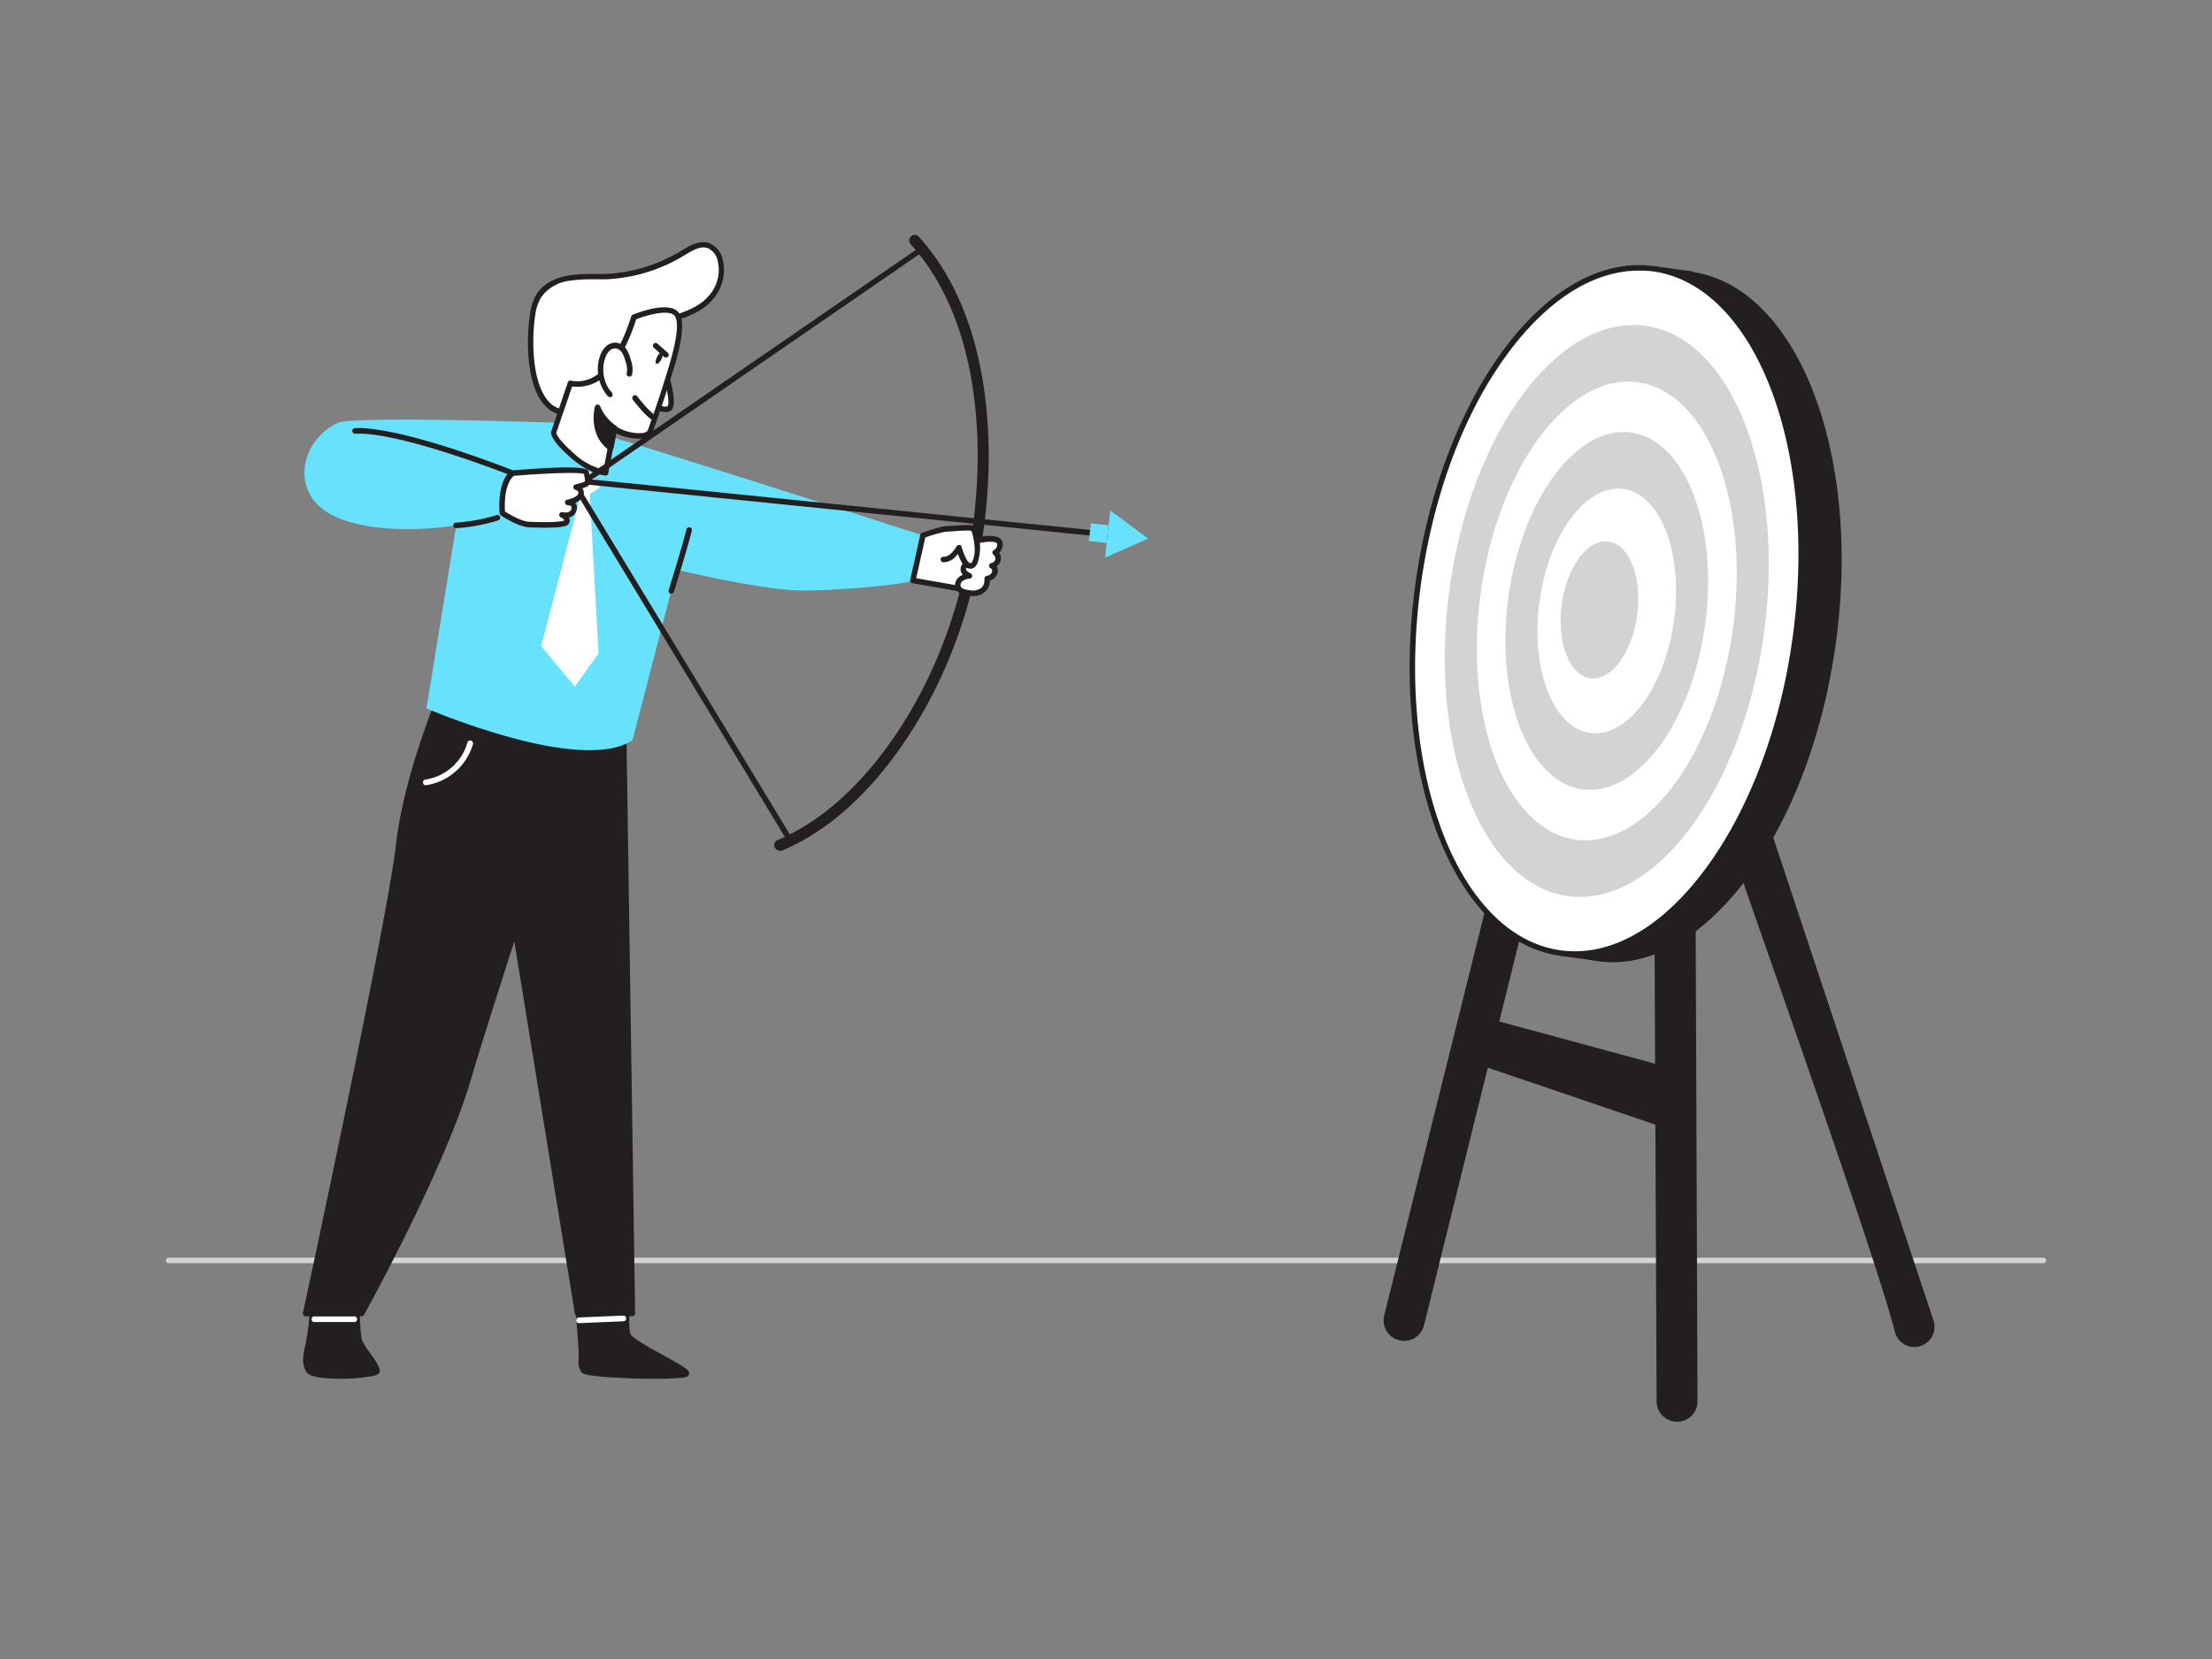 <svg xmlns="http://www.w3.org/2000/svg" viewBox="0 0 400 300"><rect x="0" y="0" width="400" height="300" fill="#808080" stroke="none"/><g id="_107_target" data-name="#107_target"><path d="M369.5,228.43H30.5a.5.5,0,0,1-.5-.5.51.51,0,0,1,.5-.5h339a.51.51,0,0,1,.5.5A.5.5,0,0,1,369.5,228.43Z" fill="#d1d3d4"/><path d="M112.78,131.4l1.59,106.13h-9.91L93.16,168.1S86.42,189,84.82,194.58c-4.65,16.34-19.43,42.95-19.43,42.95H55.27s15.2-70.41,16.83-84.72,9-30.43,9-30.43Z" fill="#231f20"/><path d="M114.37,238h-9.91a.51.51,0,0,1-.5-.42L93,170.23c-1.72,5.34-6.41,20-7.7,24.48C80.69,210.92,66,237.5,65.82,237.77a.49.49,0,0,1-.43.26H55.27a.51.51,0,0,1-.39-.19.53.53,0,0,1-.1-.42c.16-.7,15.21-70.55,16.82-84.67s8.94-30.42,9-30.58a.5.5,0,0,1,.59-.27l31.71,9a.49.49,0,0,1,.36.47l1.59,106.13a.54.54,0,0,1-.14.36A.55.55,0,0,1,114.37,238Zm-9.49-1h9l-1.57-105.25L81.35,123c-1.12,2.55-7.29,17-8.75,29.88C71.06,166.33,57.38,230.1,55.89,237h9.2c1.53-2.78,14.91-27.34,19.25-42.59,1.58-5.57,8.28-26.28,8.34-26.49a.51.51,0,0,1,.52-.34.48.48,0,0,1,.45.41Z" fill="#231f20"/><path d="M64.61,236.85a37.48,37.48,0,0,0,.34,5.51c.34,1.22,3.26,4.49,3.26,5.51s-11.43,1.49-12.31,0-.48-3.13,0-5.17a36.73,36.73,0,0,0,.68-5.51" fill="#231f20"/><path d="M61.42,249.32c-2.75,0-5.42-.3-6-1.2-1-1.64-.56-3.38-.09-5.41l0-.13a35.56,35.56,0,0,0,.67-5.39.5.5,0,0,1,.5-.5.5.5,0,0,1,.5.5,36,36,0,0,1-.7,5.62l0,.13c-.44,1.89-.79,3.38,0,4.67,0,0,.22.3,1.71.51,3.28.46,8.61.07,9.64-.41a15.12,15.12,0,0,0-1.57-2.49,12.29,12.29,0,0,1-1.65-2.73,37.07,37.07,0,0,1-.35-5.64.5.5,0,0,1,.5-.5.5.5,0,0,1,.5.5,34.16,34.16,0,0,0,.32,5.37,12.73,12.73,0,0,0,1.5,2.42c1.11,1.57,1.78,2.57,1.78,3.23s-.77.82-1.1.91A29.89,29.89,0,0,1,61.42,249.32Z" fill="#231f20"/><path d="M104.57,237s.45,5.27.54,7.44-.18,2.54.46,3.45,18.32,1.36,18.59.54-9.79-5.26-10.52-6.89-.09-6.89-.09-6.89" fill="#231f20"/><path d="M118.62,249.32c-1.7,0-3.54,0-5.16-.1-7.75-.3-8.14-.85-8.3-1.08a3.12,3.12,0,0,1-.53-2.23c0-.38,0-.86,0-1.49-.08-2.14-.53-7.36-.54-7.41a.5.5,0,0,1,1-.09c0,.05.45,5.3.54,7.46,0,.65,0,1.15,0,1.54,0,.86,0,1.12.31,1.59,1.31.65,14.31,1.09,17.36.65-.76-.54-2.41-1.45-3.8-2.21-3.54-1.95-5.89-3.3-6.32-4.25-.76-1.71-.19-6.6-.13-7.15a.5.5,0,1,1,1,.12c-.18,1.42-.5,5.39,0,6.63.31.71,3.67,2.55,5.89,3.77,4.1,2.26,4.89,2.76,4.65,3.48-.13.39-.6.49-1.1.57A43.08,43.08,0,0,1,118.62,249.32Zm-12.71-1.83Z" fill="#231f20"/><path d="M64.2,239.06H57a.52.52,0,1,1,0-1H64.2a.52.52,0,0,1,0,1Z" fill="#fff"/><path d="M104.72,239.27a.52.52,0,0,1-.52-.49.52.52,0,0,1,.5-.54l8-.34a.5.5,0,0,1,.53.49.51.51,0,0,1-.49.54l-8,.34Z" fill="#fff"/><path d="M101.83,76.48s-38-1.37-40.8,0c-6.85,3.25-8.92,13.17-.28,17S82.5,95,82.5,95l-5.38,33.11s27.84,12,37.25,5.75l8-30.82s14.83,3.5,21.66,3.72,21.1-1.24,21-1.81,1.82-8.14,1.82-8.14S111.1,78.81,101.83,76.48Z" fill="#68e1fd"/><polygon points="106.48 85.03 103.5 87.83 105.05 89.29 97.86 116.82 103.94 124.17 108.23 118.16 106.64 89.36 108.46 88.17 106.48 85.03" fill="#fff"/><path d="M102.67,74.67c-7.18-.14-7.14-12.56-6.35-17.75a9.16,9.16,0,0,1,1-3.28,7.77,7.77,0,0,1,5.48-3.32,47.05,47.05,0,0,1,6.61-.31,29.37,29.37,0,0,0,14.06-4.26c1.43-.88,3.09-1.92,4.67-1.34a3.64,3.64,0,0,1,2,2.37,7.49,7.49,0,0,1-1.7,7.1c-1.76,2-4.1,2.79-6.5,3.67.72,1.87,1.17,2.41.35,4.24A15.79,15.79,0,0,1,119,66.27a38.9,38.9,0,0,1-4.69,3.6c-3.43,2.46-6.8,4.71-11.27,4.8Z" fill="#fff"/><path d="M102.83,75.17h-.17a5.66,5.66,0,0,1-4.36-2.1C95,69.13,95.23,60.74,95.83,56.85a9.31,9.31,0,0,1,1.08-3.46c1.45-2.46,4.27-3.29,5.83-3.56a26.62,26.62,0,0,1,4.62-.29c.68,0,1.37,0,2,0a28.74,28.74,0,0,0,13.82-4.19c1.53-.93,3.33-2,5.1-1.38a4.12,4.12,0,0,1,2.33,2.68,8,8,0,0,1-1.8,7.59c-1.73,2-4,2.83-6.23,3.63,0,.07.05.13.08.19a4.09,4.09,0,0,1,.08,4,16.81,16.81,0,0,1-3.46,4.64,28.65,28.65,0,0,1-3.69,2.9c-.36.25-.71.49-1.06.75-3.66,2.62-7,4.8-11.55,4.89Zm-.15-1H103c4.21-.09,7.47-2.18,11-4.71l1.08-.75a27.21,27.21,0,0,0,3.56-2.79,16,16,0,0,0,3.25-4.33c.62-1.4.44-1.85-.1-3.19l-.27-.67a.49.49,0,0,1,.3-.65l.38-.14c2.23-.81,4.33-1.58,5.92-3.39a7,7,0,0,0,1.6-6.61A3.16,3.16,0,0,0,128,44.88c-1.31-.49-2.82.43-4.15,1.24a29.75,29.75,0,0,1-14.38,4.39c-.7,0-1.39,0-2.09,0a26.47,26.47,0,0,0-4.45.27,7.29,7.29,0,0,0-5.14,3.09,8.55,8.55,0,0,0-1,3.1c-.67,4.34-.61,12,2.25,15.43a4.61,4.61,0,0,0,3.61,1.74Z" fill="#231f20"/><path d="M120.33,67.41s1.68,5.6.75,6.37-2.86-.5-2.86-.5" fill="#fff"/><path d="M120.3,74.53a5,5,0,0,1-2.36-.83.5.5,0,1,1,.56-.84c.52.35,1.78.94,2.26.54.32-.39-.1-3.13-.91-5.84a.49.49,0,0,1,.33-.62.5.5,0,0,1,.63.33c.66,2.21,1.62,6,.59,6.9A1.69,1.69,0,0,1,120.3,74.53Z" fill="#231f20"/><path d="M122.46,56.86c1.48,2.19-1,9.6-1.72,11.8q-1.44,4.64-3.09,9.2c-.69,1.94-5.79.45-6.51-.41l-1.55,8s-2.64-.07-6.17-3.2-3.28-4.12-3.28-4.12l3-8.86s3.35,1,6.55-2.36,5-9.59,5-9.59S121,54.71,122.46,56.86Z" fill="#fff"/><path d="M109.59,86h0c-.11,0-2.87-.11-6.49-3.33-3.4-3-3.53-4.23-3.43-4.62l3-8.89a.49.49,0,0,1,.62-.32c.12,0,3.11.89,6-2.23,3.07-3.27,4.83-9.31,4.85-9.37a.5.5,0,0,1,.29-.33c.69-.28,6.75-2.69,8.38-.28h0c1.32,2,0,7-1.48,11.63l-.19.6c-.95,3.08-2,6.19-3.09,9.22a1.94,1.94,0,0,1-1.66,1.21,9.21,9.21,0,0,1-5-.95l-1.4,7.25A.49.49,0,0,1,109.59,86Zm-9-7.74c0,.19.37,1.23,3.11,3.66a11.88,11.88,0,0,0,5.44,3l1.45-7.54A.51.51,0,0,1,111,77a.5.5,0,0,1,.51.17,7.82,7.82,0,0,0,4.76,1.13q.75-.14.9-.57c1.09-3,2.13-6.11,3.08-9.18l.19-.6c.7-2.21,2.83-8.95,1.6-10.78h0c-.86-1.27-4.62-.35-7,.57-.36,1.19-2.09,6.43-5,9.55a7.36,7.36,0,0,1-6.58,2.6Z" fill="#231f20"/><path d="M118.27,75.53s-1-.41-3.44-3.56" fill="#fff"/><path d="M118.27,76a.57.57,0,0,1-.18,0c-.12,0-1.22-.56-3.66-3.73a.51.51,0,0,1,.1-.7.5.5,0,0,1,.7.09c2.24,2.92,3.23,3.41,3.24,3.41a.52.52,0,0,1,.26.66A.51.51,0,0,1,118.27,76Z" fill="#231f20"/><path d="M113.79,67.61a4.47,4.47,0,0,0-.23-2.39,6,6,0,0,0-.7-1.74,2.1,2.1,0,0,0-1.52-1,2,2,0,0,0-1.5.59,3.74,3.74,0,0,0-.85,1.42,6.93,6.93,0,0,0,1.29,6.82l-.12-.23" fill="#fff"/><path d="M110.28,71.8a.48.48,0,0,1-.38-.17,7.48,7.48,0,0,1-1.38-7.32,4.27,4.27,0,0,1,1-1.61,2.46,2.46,0,0,1,1.9-.73,2.6,2.6,0,0,1,1.89,1.23,6.75,6.75,0,0,1,.76,1.88,4.84,4.84,0,0,1,.23,2.67.51.51,0,0,1-.62.34.49.49,0,0,1-.34-.62,4,4,0,0,0-.23-2.11,5.83,5.83,0,0,0-.64-1.61A1.64,1.64,0,0,0,111.3,63a1.47,1.47,0,0,0-1.11.46,3.13,3.13,0,0,0-.73,1.23,6.48,6.48,0,0,0,.9,6,.45.45,0,0,1,.25.24l.12.23a.5.5,0,0,1-.17.64A.48.48,0,0,1,110.28,71.8Z" fill="#231f20"/><path d="M111.14,77.45a8.59,8.59,0,0,1-3.08-3.79s-1.24,4.77,2.39,7.35Z" fill="#231f20"/><path d="M110.45,81.51a.48.48,0,0,1-.29-.09c-3.87-2.75-2.64-7.68-2.58-7.89a.49.49,0,0,1,.47-.37.48.48,0,0,1,.49.35A8,8,0,0,0,111.42,77a.54.54,0,0,1,.21.51l-.69,3.57a.52.52,0,0,1-.31.37A.57.57,0,0,1,110.45,81.51Zm-2.1-6.16a6.15,6.15,0,0,0,1.76,4.74l.47-2.42A10.84,10.84,0,0,1,108.35,75.35Z" fill="#231f20"/><ellipse cx="119.21" cy="64.74" rx="1.16" ry="0.45" transform="translate(8.26 142.79) rotate(-63.63)" fill="#231f20"/><line x1="120.41" y1="64.14" x2="118.54" y2="62.5" fill="#fff"/><path d="M120.41,64.64a.54.54,0,0,1-.34-.12l-1.86-1.65a.5.5,0,0,1,0-.71.5.5,0,0,1,.7,0l1.87,1.65a.5.5,0,0,1,0,.7A.48.48,0,0,1,120.41,64.64Z" fill="#231f20"/><path d="M166.9,96.82a24.33,24.33,0,0,1,4.28-1.18c.68.08,5,.84,5.36,1.89s-2.36,9-2.36,9l-9.1-1.59Z" fill="#fff"/><path d="M174.18,107.05h-.09l-9.1-1.59a.52.52,0,0,1-.33-.21.48.48,0,0,1-.07-.39l1.82-8.14a.49.49,0,0,1,.32-.36c.87-.31,3.77-1.31,4.51-1.21,0,0,5.3.7,5.78,2.24.34,1.12-1.73,7.42-2.37,9.33A.49.49,0,0,1,174.18,107.05Zm-8.5-2.49,8.16,1.43c1.22-3.68,2.36-7.7,2.22-8.32s-3.43-1.36-4.94-1.54a24,24,0,0,0-3.8,1.07Z" fill="#231f20"/><path d="M82.5,95.51a.5.5,0,0,1-.06-1,32.79,32.79,0,0,0,7.32-1.35.5.5,0,0,1,.37.93,33,33,0,0,1-7.58,1.42Z" fill="#231f20"/><path d="M92.28,85.87a.41.41,0,0,1-.19,0c-.19-.08-19.8-7.82-27.86-7.45a.51.51,0,0,1-.52-.48.5.5,0,0,1,.48-.52c8.28-.35,27.46,7.2,28.27,7.52a.5.5,0,0,1-.18,1Z" fill="#231f20"/><path d="M141,153.82a1,1,0,0,1-.39-1.92c6.53-2.74,12.66-7.7,18.22-14.74,10.51-13.33,16.84-31.11,17.84-50,.55-10.51-.28-30.07-12-43a1,1,0,0,1,1.49-1.34c12.2,13.49,13.07,33.66,12.5,44.48-1,19.35-7.5,37.52-18.26,51.18-5.77,7.31-12.17,12.48-19,15.34A1,1,0,0,1,141,153.82Z" fill="#231f20"/><path d="M177.26,97.6a3,3,0,0,0-1.22.28,1.23,1.23,0,0,0-.69,1,.77.77,0,0,0,.79.78c-.6.06-1.33.35-1.36,1s.68,1,1.26,1.14a3.31,3.31,0,0,0-1.18.24,1.09,1.09,0,0,0-.66,1c0,.57.6.94,1.11,1.2a3,3,0,0,0-1.53.52,1.4,1.4,0,0,0-.54,1.44c.24.81,1.24,1,2.08,1.12a3,3,0,0,0,2.49-.56,2.25,2.25,0,0,0,.63-1c0-.08.16-1,.05-1a1.81,1.81,0,0,0,1.32-.91,1.08,1.08,0,0,0-.48-1.42,1.32,1.32,0,0,0,.62-2.38c.91-.48,1.31-1.94.16-2.31A7.59,7.59,0,0,0,177.26,97.6Z" fill="#fff"/><path d="M176.05,107.77a7,7,0,0,1-.79,0c-.52-.06-2.13-.23-2.5-1.47a1.87,1.87,0,0,1,.72-2,2.27,2.27,0,0,1,.64-.36,1.47,1.47,0,0,1-.42-1,1.56,1.56,0,0,1,.94-1.4h0a1.29,1.29,0,0,1-.38-1,1.34,1.34,0,0,1,.73-1.11,1.22,1.22,0,0,1-.16-.62,1.69,1.69,0,0,1,1-1.42,3.39,3.39,0,0,1,1.41-.34,5.51,5.51,0,0,0,.57-.06,6.08,6.08,0,0,1,2.47.09,1.42,1.42,0,0,1,1.05,1.27,2.09,2.09,0,0,1-.62,1.59,1.81,1.81,0,0,1-.48,2.48s0,.11.08.16a1.72,1.72,0,0,1,0,1.3A2.15,2.15,0,0,1,179,105a4.58,4.58,0,0,1-.11.81,2.82,2.82,0,0,1-.77,1.22A3,3,0,0,1,176.05,107.77Zm.1-7.61c-.43,0-.86.23-.87.47s.33.46.91.65a.48.48,0,0,1,.34.53.5.5,0,0,1-.46.44,3.06,3.06,0,0,0-1,.19.61.61,0,0,0-.38.48c0,.24.28.49.84.77a.5.5,0,0,1,.26.53.48.48,0,0,1-.43.41,2.5,2.5,0,0,0-1.28.43.93.93,0,0,0-.38.9c.13.41.67.66,1.66.77a2.52,2.52,0,0,0,2.1-.44,1.81,1.81,0,0,0,.5-.78c0-.07.06-.48.06-.67a.56.56,0,0,1,0-.12.5.5,0,0,1,.4-.58h0a1.28,1.28,0,0,0,.95-.63.69.69,0,0,0,0-.51.45.45,0,0,0-.21-.23.5.5,0,0,1-.31-.53.5.5,0,0,1,.43-.43.85.85,0,0,0,.69-.62.86.86,0,0,0-.31-.87.53.53,0,0,1-.2-.44.54.54,0,0,1,.27-.41,1.12,1.12,0,0,0,.6-1c0-.13-.06-.31-.37-.41a5,5,0,0,0-2,0l-.6.06h0a2.57,2.57,0,0,0-1,.22.74.74,0,0,0-.42.56.33.33,0,0,0,.12.23.16.16,0,0,0,.09,0h.08a.51.51,0,0,1,.5.45.5.5,0,0,1-.43.55Zm1.11-2.56h0Z" fill="#231f20"/><path d="M171.18,95.64c1.37-.06,2.75-.23,4.12-.2a1,1,0,0,1,.71.27,1.19,1.19,0,0,1,.24.55c.41,1.71.78,3.64.07,5.32a1.5,1.5,0,0,1-.41.6.84.84,0,0,1-1-.05,2.3,2.3,0,0,1-.55-.72,9.56,9.56,0,0,1-1-2.37,7,7,0,0,1-1.14,1.45,2.43,2.43,0,0,1-1.67.69" fill="#fff"/><path d="M175.46,102.84a1.5,1.5,0,0,1-.88-.31,2.71,2.71,0,0,1-.69-.87,10.51,10.51,0,0,1-.68-1.49,6,6,0,0,1-.64.7,2.86,2.86,0,0,1-2,.8.49.49,0,0,1-.47-.52.48.48,0,0,1,.52-.47,2,2,0,0,0,1.32-.56A6.68,6.68,0,0,0,173,98.77a.5.5,0,0,1,.91.15,9.68,9.68,0,0,0,.89,2.25,1.75,1.75,0,0,0,.43.56c.12.09.3.15.41.06a1,1,0,0,0,.25-.4c.66-1.56.3-3.41-.08-5a.91.91,0,0,0-.13-.33.56.56,0,0,0-.36-.11c-.85,0-1.74,0-2.6.1-.49,0-1,.08-1.48.1a.52.52,0,0,1-.52-.48.5.5,0,0,1,.48-.52l1.45-.09a26.72,26.72,0,0,1,2.7-.11,1.43,1.43,0,0,1,1.08.44,1.81,1.81,0,0,1,.35.76,9.07,9.07,0,0,1,0,5.64,2.09,2.09,0,0,1-.56.8A1.25,1.25,0,0,1,175.46,102.84Z" fill="#231f20"/><path d="M142.88,152.44a.5.5,0,0,1-.43-.24L103.74,88.35a.51.51,0,0,1,.15-.67L166.46,44.6a.5.5,0,1,1,.57.83L104.84,88.24l38.47,63.44a.5.5,0,0,1-.17.69A.48.48,0,0,1,142.88,152.44Z" fill="#231f20"/><path d="M201,97.24h0l-97.85-9.92a.5.5,0,1,1,.1-1l97.85,9.92a.5.5,0,0,1,.45.55A.51.51,0,0,1,201,97.24Z" fill="#231f20"/><path d="M92.69,85.57s13.15-1.13,13.35-.12.47,1.88-.13,2.12a17.58,17.58,0,0,1-1.74.52s1.18.27.9,1.31-2.43,1.45-2.43,1.45,1.56,0,1.16,1.34-2.17.91-2.17.91,1.34.66.84,1.31-4.88.52-6.79.44-4.84-2.07-4.84-2.07S90.29,87.43,92.69,85.57Z" fill="#fff"/><path d="M98.54,95.42c-.79,0-1.75,0-2.88-.07-2-.09-5-2.08-5.1-2.16a.53.53,0,0,1-.22-.36c0-.23-.55-5.65,2-7.66a.52.52,0,0,1,.27-.1c13.6-1.16,13.79-.19,13.89.28l.06.32c.2.93.42,2-.5,2.36a7.2,7.2,0,0,1-.75.26l.07.09a1.46,1.46,0,0,1,.14,1.15,2.45,2.45,0,0,1-1.5,1.4l.06.08a1.45,1.45,0,0,1,.16,1.32,1.77,1.77,0,0,1-1.34,1.26,1.15,1.15,0,0,1,.11.29,1,1,0,0,1-.19.84C102.67,95,102.31,95.42,98.54,95.42Zm-7.22-2.93c.67.43,2.9,1.8,4.38,1.86,5.58.24,6.33-.22,6.39-.27a2,2,0,0,0-.68-.53.5.5,0,0,1-.25-.62.49.49,0,0,1,.59-.31c.06,0,1.3.31,1.57-.58a.5.5,0,0,0,0-.44,1,1,0,0,0-.67-.25.5.5,0,0,1-.49-.46.49.49,0,0,1,.4-.53c.75-.15,1.91-.59,2-1.09a.42.42,0,0,0,0-.36.87.87,0,0,0-.5-.33.49.49,0,0,1-.39-.48.5.5,0,0,1,.38-.49s1.11-.28,1.67-.5c.15-.06,0-.82-.1-1.23l0-.17c-1-.37-7.14-.13-12.7.34C91.12,87.58,91.25,91.5,91.32,92.49Zm14.23-6.94h0Z" fill="#231f20"/><polygon points="199.83 100.85 200.78 92.31 207.61 97.39 199.83 100.85" fill="#68e1fd"/><rect x="197.09" y="94.79" width="3.22" height="3.22" transform="translate(11.83 -21.31) rotate(6.33)" fill="#68e1fd"/><path d="M121.39,107.35a.4.4,0,0,1-.15,0,.49.49,0,0,1-.32-.62c0-.08,2.49-8,3.21-11a.51.51,0,0,1,.6-.37.49.49,0,0,1,.37.6c-.73,3-3.2,11-3.23,11A.5.5,0,0,1,121.39,107.35Z" fill="#231f20"/><path d="M77,142a.52.52,0,0,1-.51-.45.52.52,0,0,1,.44-.58,9.36,9.36,0,0,0,7.58-6.64.52.52,0,1,1,1,.27A10.45,10.45,0,0,1,77,142Z" fill="#fff"/><path d="M270.5,158.94,250.79,238a3.21,3.21,0,0,0,2,3.79h0a3.21,3.21,0,0,0,4.22-2.24l21.24-85.72Z" fill="#231f20"/><path d="M253.9,242.48a3.72,3.72,0,0,1-3.59-4.61L270,158.82a.48.48,0,0,1,.21-.29l7.77-5.12a.48.48,0,0,1,.56,0,.49.49,0,0,1,.2.52L257.5,239.66a3.73,3.73,0,0,1-3.6,2.82Zm17-83.23-19.66,78.87a2.7,2.7,0,0,0,5.25,1.3L277.47,155Z" fill="#231f20"/><path d="M299.66,161.62l.41,91.79a3.21,3.21,0,0,0,3,3.18h0a3.2,3.2,0,0,0,3.37-3.21l-.38-99.56Z" fill="#231f20"/><path d="M303.27,257.09h-.21a3.69,3.69,0,0,1-3.49-3.67l-.41-91.78a.52.52,0,0,1,.11-.32l6.42-7.8a.48.48,0,0,1,.55-.16.52.52,0,0,1,.34.47l.38,99.56a3.68,3.68,0,0,1-3.69,3.71Zm-3.11-95.29.41,91.61a2.7,2.7,0,0,0,2.54,2.68,2.7,2.7,0,0,0,2.85-2.71l-.38-98.17Z" fill="#231f20"/><path d="M314.06,154.51c.14,1.15,25.2,71,29.08,86.22a3.15,3.15,0,0,0,4.05,2.2h0a3.14,3.14,0,0,0,2-3.76l-30.88-93.06Z" fill="#231f20"/><path d="M346.19,243.59a3.69,3.69,0,0,1-1.75-.44,3.66,3.66,0,0,1-1.78-2.3c-2.72-10.65-15.74-47.86-23.53-70.1-4.17-11.93-5.52-15.82-5.57-16.18a.58.58,0,0,1,.05-.29l4.3-8.39a.49.49,0,0,1,.48-.27.51.51,0,0,1,.44.34L349.71,239a3.66,3.66,0,0,1-2.36,4.38A3.57,3.57,0,0,1,346.19,243.59Zm-31.6-89c.33,1.12,2.63,7.67,5.49,15.85,7.79,22.25,20.82,59.49,23.55,70.19a2.63,2.63,0,0,0,3.4,1.84,2.65,2.65,0,0,0,1.72-3.15l-30.5-91.89Zm-.53-.06h0Z" fill="#231f20"/><polygon points="268.02 192.16 301 203.38 301.56 193.5 269.39 184.73 268.02 192.16" fill="#231f20"/><path d="M301,203.88a.45.45,0,0,1-.16,0l-33-11.22a.5.5,0,0,1-.33-.56l1.37-7.43a.48.48,0,0,1,.22-.33.48.48,0,0,1,.4-.06L301.69,193a.5.5,0,0,1,.37.51l-.56,9.88a.5.5,0,0,1-.22.38A.47.47,0,0,1,301,203.88Zm-32.41-12,32,10.86.5-8.82-31.26-8.51Z" fill="#231f20"/><rect x="231.55" y="107.49" width="124.86" height="6.9" transform="translate(144.58 387.37) rotate(-82.29)" fill="#231f20"/><path d="M289,173.77H289l-6.84-.92a.53.53,0,0,1-.33-.19.5.5,0,0,1-.1-.37L298.44,48.55a.5.5,0,0,1,.56-.43l6.84.93a.53.53,0,0,1,.33.19.5.5,0,0,1,.1.37L289.51,173.34A.5.5,0,0,1,289,173.77Zm-6.28-1.85,5.85.79L305.21,50l-5.85-.79Z" fill="#231f20"/><path d="M305.77,49.54C287,47,267.88,72.67,263.26,106.78s6.93,63.94,25.75,66.49,37.9-23.13,42.52-57.24S324.6,52.09,305.77,49.54Z" fill="#231f20"/><path d="M291.63,174a18.48,18.48,0,0,1-2.68-.19c-19.1-2.58-30.85-32.66-26.19-67s24-60.27,43.08-57.67S336.69,81.71,332,116.1c-2.25,16.58-7.94,31.71-16,42.6C308.63,168.62,300.07,174,291.63,174ZM303.17,49.87c-17.7,0-35.05,24.68-39.42,57-4.58,33.84,6.78,63.41,25.33,65.92,8.92,1.21,18.19-4,26.12-14.67S328.81,132.38,331,116c4.58-33.83-6.78-63.41-25.33-65.92A18.16,18.16,0,0,0,303.17,49.87Z" fill="#231f20"/><path d="M298.94,48.62c-18.83-2.55-37.9,23.13-42.52,57.24s6.93,63.93,25.76,66.48,37.89-23.12,42.51-57.24S317.76,51.17,298.94,48.62Z" fill="#fff"/><path d="M284.79,173a20,20,0,0,1-2.68-.18c-19.1-2.59-30.85-32.67-26.19-67,2.25-16.58,7.94-31.71,16-42.6S289.71,46.86,299,48.12c19.1,2.59,30.85,32.67,26.19,67.05-2.25,16.58-7.94,31.71-16,42.6C301.79,167.69,293.23,173,284.79,173ZM296.33,48.94c-8.12,0-16.4,5.19-23.58,14.85-8,10.75-13.61,25.72-15.84,42.13-4.58,33.84,6.78,63.41,25.33,65.93,8.92,1.21,18.19-4,26.12-14.68S322,131.45,324.2,115c4.58-33.84-6.78-63.41-25.33-65.93A19.7,19.7,0,0,0,296.33,48.94Z" fill="#231f20"/><path d="M283.57,162.05c-15.69-2.13-25.32-27-21.47-55.42s19.75-49.84,35.44-47.71,25.32,27,21.47,55.41S299.26,164.17,283.57,162.05Zm12.59-92.92c-12.59-1.71-25.34,15.46-28.43,38.26s4.64,42.74,17.22,44.45,25.34-15.46,28.43-38.27S308.74,70.83,296.16,69.13Z" fill="#d1d3d4"/><path d="M286.19,142.75c-9.82-1.33-15.85-16.89-13.44-34.68s12.36-31.19,22.18-29.86,15.84,16.89,13.43,34.68S296,144.08,286.19,142.75Zm7.35-54.33c-6.71-.91-13.51,8.25-15.16,20.41s2.48,22.8,9.19,23.71,13.51-8.25,15.16-20.41S300.26,89.33,293.54,88.42Z" fill="#d1d3d4"/><ellipse cx="290.56" cy="110.48" rx="12.5" ry="6.9" transform="matrix(0.13, -0.99, 0.99, 0.13, 142.08, 383.58)" fill="#d1d3d4"/></g></svg>
